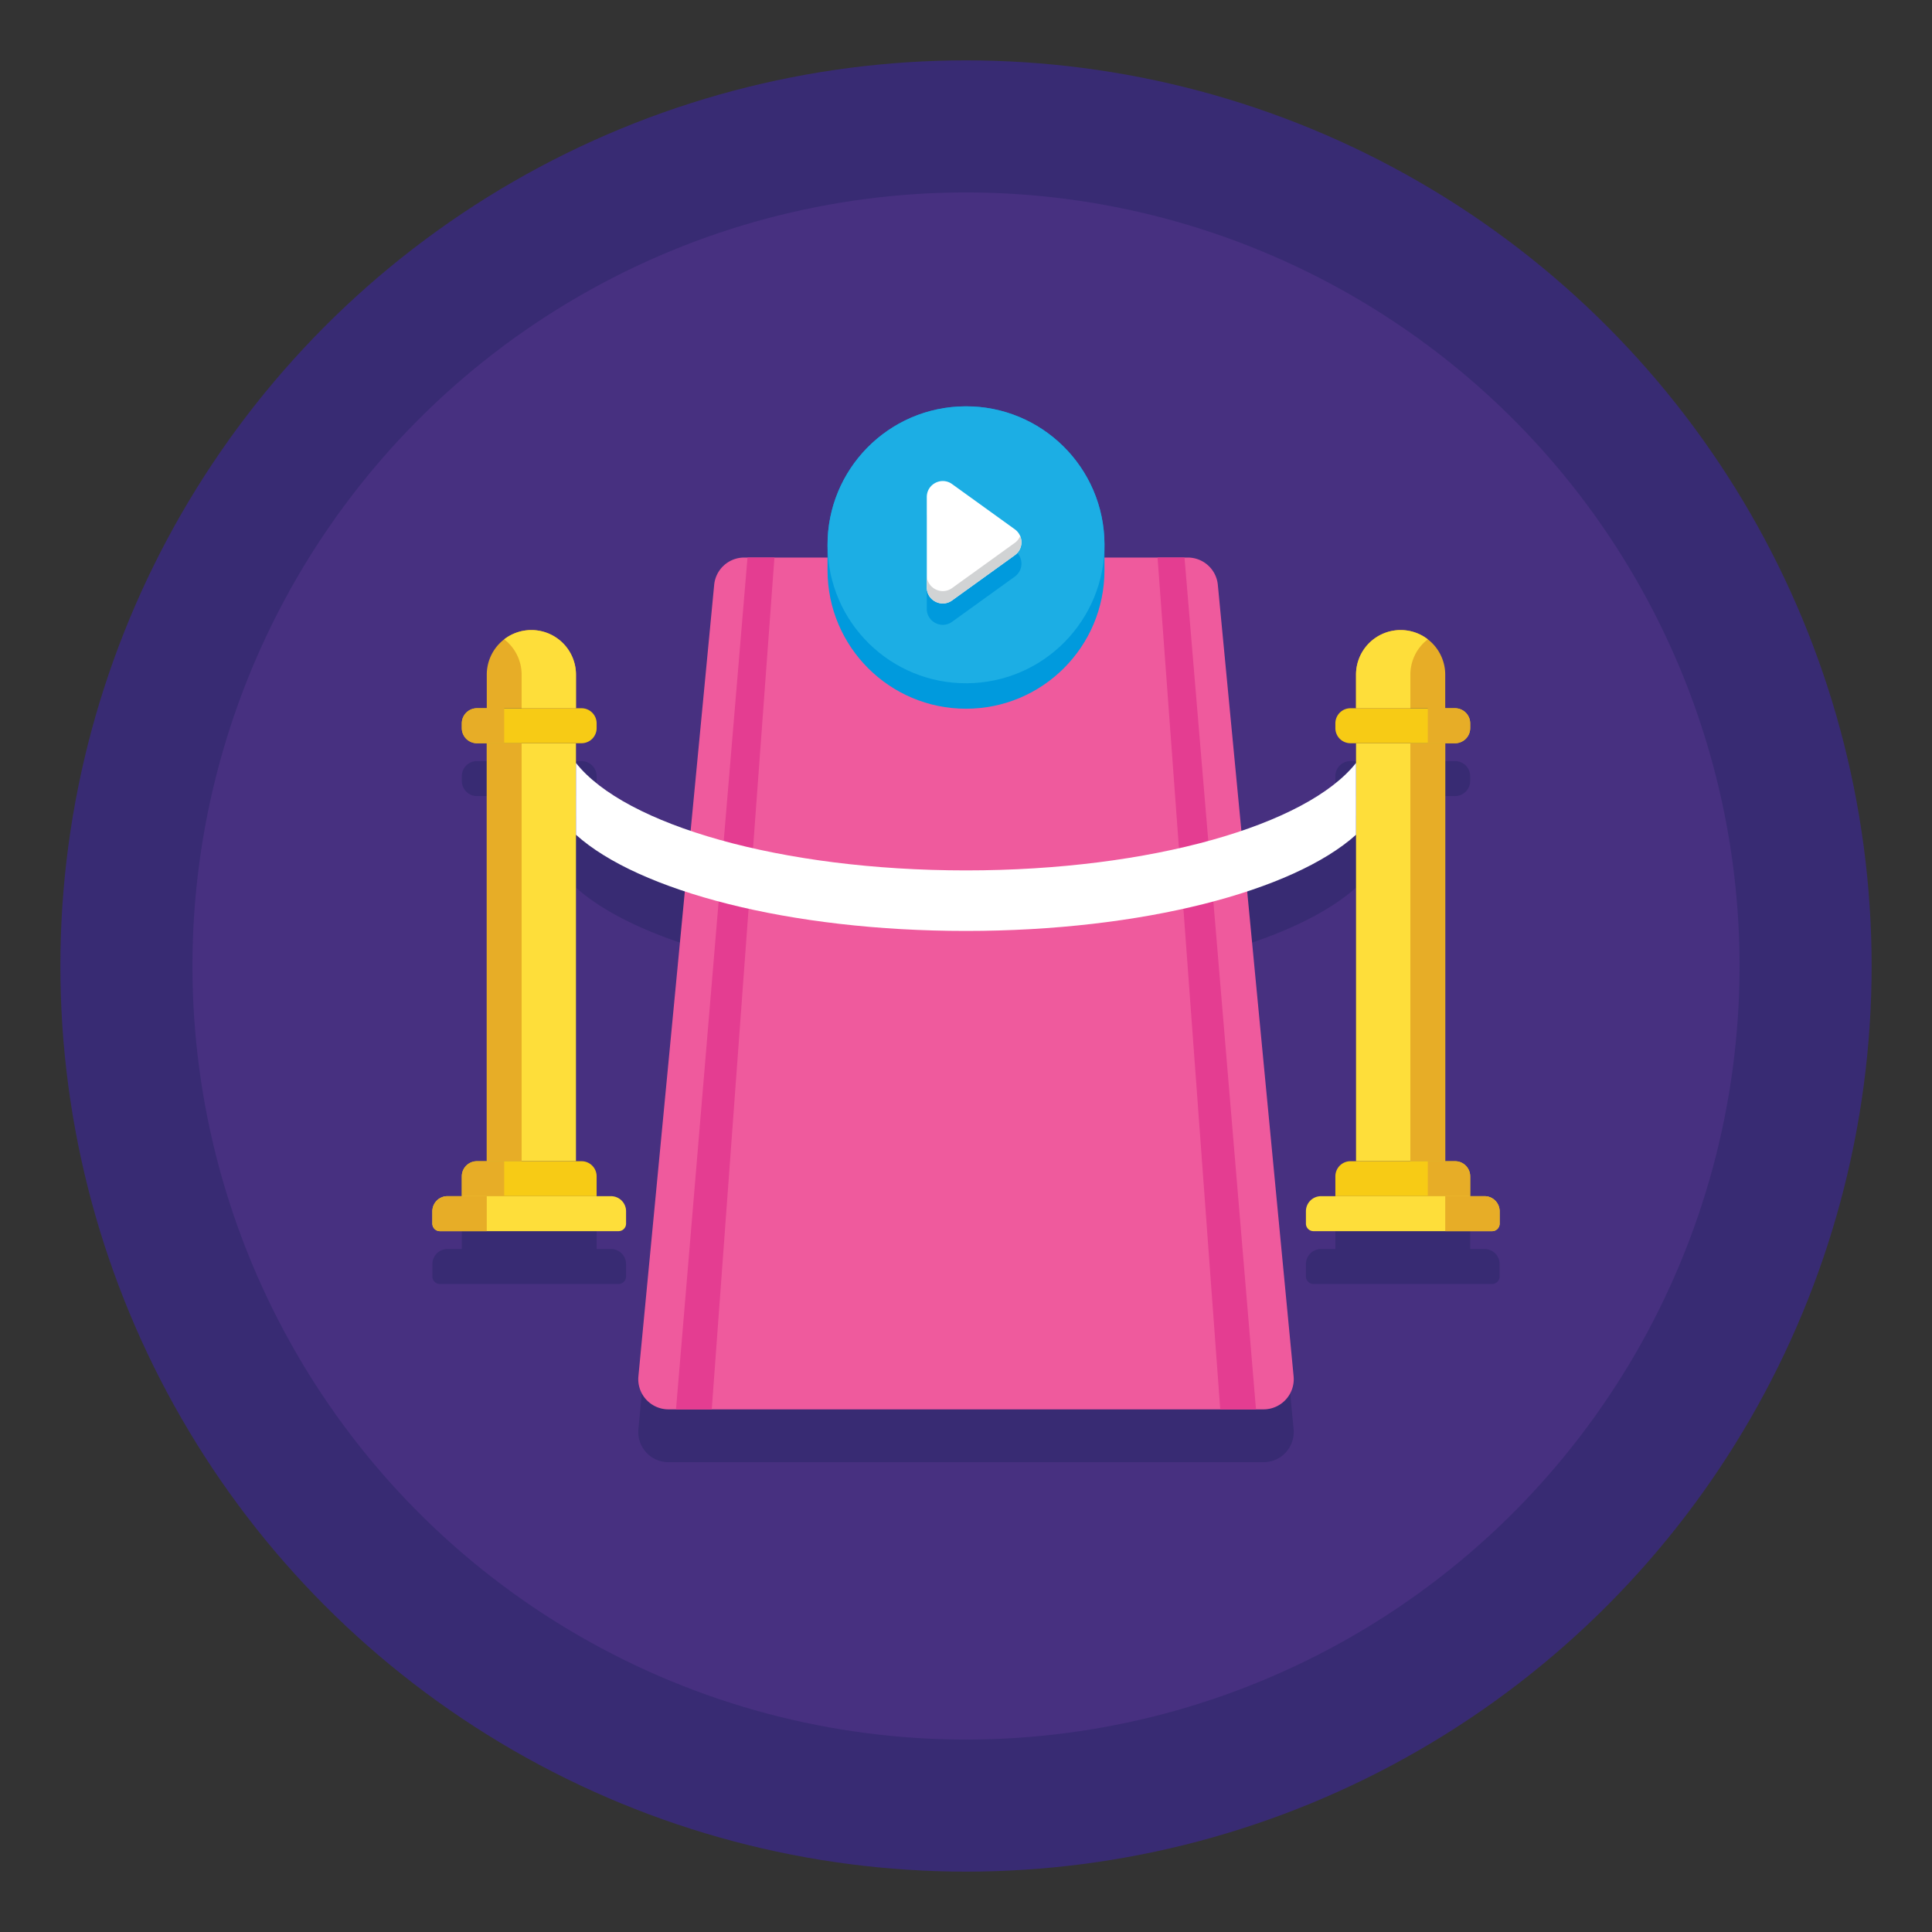 <svg version="1.1" id="Layer_1" xmlns="http://www.w3.org/2000/svg" x="0" y="0" viewBox="0 0 256 256" style="enable-background:new 0 0 256 256" xml:space="preserve"><rect x="0" y="0" width="256" height="256" fill="#333333" stroke="none"/><style>.st0{fill:#382b73}.st3{fill:#e43d91}.st4{fill:#fede3a}.st5{fill:#e7ad27}.st6{fill:#f7cb15}.st7{fill:#fff}.st8{fill:#009add}</style><switch><g><circle class="st0" cx="128" cy="128" r="120"/><circle cx="128" cy="128" r="102.5" style="fill:#473080"/><path class="st0" d="M196.709 165.501h-1.902v-2.634a2 2 0 0 0-2-2H191.5v-55.385h1.306a2 2 0 0 0 2-2v-.634a2 2 0 0 0-2-2H191.5v-4.45a5.91 5.91 0 0 0-11.82 0v4.45h-.737a2 2 0 0 0-2 2v.634a2 2 0 0 0 2 2h.737v2.613c-2.759 3.498-8.093 6.594-15.191 9l-3.121-32.599a4 4 0 0 0-3.982-3.619h-11.039v-1.685a18.264 18.264 0 0 0-3.134-10.259c-3.297-4.881-8.881-8.09-15.215-8.09s-11.918 3.209-15.215 8.09a18.306 18.306 0 0 0-2.761 6.561 18.457 18.457 0 0 0-.373 3.698v1.685H98.613a4 4 0 0 0-3.982 3.619l-3.121 32.599c-7.098-2.406-12.432-5.501-15.191-9v-2.613h.736a2 2 0 0 0 2-2v-.634a2 2 0 0 0-2-2h-.735v-4.45a5.91 5.91 0 0 0-11.82 0v4.45h-1.306a2 2 0 0 0-2 2v.634a2 2 0 0 0 2 2H64.5v55.385h-1.306a2 2 0 0 0-2 2v2.634h-1.903a2 2 0 0 0-2 2v1.635a1 1 0 0 0 1 1h23.667a1 1 0 0 0 1-1v-1.635a2 2 0 0 0-2-2h-1.903v-2.634a2 2 0 0 0-2-2h-.735V117.61c3.215 2.893 8.187 5.453 14.423 7.507l-6.151 64.249a4 4 0 0 0 3.982 4.381h78.853a4 4 0 0 0 3.982-4.381l-6.151-64.249c6.236-2.055 11.208-4.615 14.423-7.507v43.256h-.737a2 2 0 0 0-2 2v2.634h-1.902a2 2 0 0 0-2 2v1.635a1 1 0 0 0 1 1h23.667a1 1 0 0 0 1-1V167.5a2 2 0 0 0-2-1.999z"/><g><path d="M167.426 186.748H88.574a4 4 0 0 1-3.982-4.381l10.04-104.871a4 4 0 0 1 3.982-3.619h58.774a4.001 4.001 0 0 1 3.982 3.619l10.04 104.871a4.002 4.002 0 0 1-3.984 4.381z" style="fill:#ef5a9d"/><path class="st3" d="m99.048 73.877-9.473 112.871h4.737l8.305-112.871zM156.952 73.877h-3.569l8.305 112.871h4.737z"/><path class="st4" d="M64.5 98.481h11.82v55.385H64.5z"/><path class="st5" d="M64.5 98.481h4.619v55.385H64.5z"/><path class="st6" d="M79.056 158.501H61.194v-2.634a2 2 0 0 1 2-2h13.862a2 2 0 0 1 2 2v2.634z"/><path class="st5" d="M66.809 158.501h-5.615v-2.634a2 2 0 0 1 2-2h3.615v4.634z"/><path class="st4" d="M81.959 163.135H58.291a1 1 0 0 1-1-1V160.5a2 2 0 0 1 2-2h21.667a2 2 0 0 1 2 2v1.635a.998.998 0 0 1-.999 1z"/><path class="st5" d="M64.5 163.135h-6.208a1 1 0 0 1-1-1V160.5a2 2 0 0 1 2-2H64.5v4.635z"/><path class="st6" d="M77.056 98.481H63.194a2 2 0 0 1-2-2v-.634a2 2 0 0 1 2-2h13.862a2 2 0 0 1 2 2v.634a2 2 0 0 1-2 2z"/><path class="st5" d="M66.809 98.481h-3.615a2 2 0 0 1-2-2v-.634a2 2 0 0 1 2-2h3.615v4.634zM70.41 83.487a5.91 5.91 0 0 0-5.91 5.91v4.45h11.82v-4.45a5.91 5.91 0 0 0-5.91-5.91z"/><path class="st4" d="M70.41 83.487a5.879 5.879 0 0 0-3.601 1.225 5.898 5.898 0 0 1 2.309 4.685v4.45h7.201v-4.45a5.909 5.909 0 0 0-5.909-5.91z"/><g><path transform="rotate(-180 185.59 126.174)" class="st4" d="M179.68 98.481h11.82v55.385h-11.82z"/><path transform="rotate(-180 189.191 126.174)" class="st5" d="M186.882 98.481h4.619v55.385h-4.619z"/><path class="st6" d="M176.944 158.501h17.862v-2.634a2 2 0 0 0-2-2h-13.862a2 2 0 0 0-2 2v2.634z"/><path class="st5" d="M189.191 158.501h5.615v-2.634a2 2 0 0 0-2-2h-3.615v4.634z"/><path class="st4" d="M174.041 163.135h23.667a1 1 0 0 0 1-1V160.5a2 2 0 0 0-2-2h-21.667a2 2 0 0 0-2 2v1.635a1 1 0 0 0 1 1z"/><path class="st5" d="M191.5 163.135h6.208a1 1 0 0 0 1-1V160.5a2 2 0 0 0-2-2H191.5v4.635z"/><path class="st6" d="M178.944 98.481h13.862a2 2 0 0 0 2-2v-.634a2 2 0 0 0-2-2h-13.862a2 2 0 0 0-2 2v.634a2 2 0 0 0 2 2z"/><path class="st5" d="M189.191 98.481h3.615a2 2 0 0 0 2-2v-.634a2 2 0 0 0-2-2h-3.615v4.634zM185.59 83.487a5.91 5.91 0 0 1 5.91 5.91v4.45h-11.82v-4.45a5.91 5.91 0 0 1 5.91-5.91z"/><path class="st4" d="M185.59 83.487c1.356 0 2.604.457 3.601 1.225a5.898 5.898 0 0 0-2.309 4.685v4.45h-7.201v-4.45a5.909 5.909 0 0 1 5.909-5.91z"/></g><path class="st7" d="M179.68 101.095c-6.486 8.224-27.167 14.238-51.68 14.238s-45.194-6.014-51.68-14.238v9.515c8.307 7.475 28.314 12.744 51.68 12.744s43.374-5.269 51.68-12.744v-9.515z"/><g><path class="st8" d="M109.652 75.562c0 10.133 8.215 18.348 18.348 18.348 10.134 0 18.348-8.215 18.348-18.348v-3.37c0-10.134-8.215-18.348-18.348-18.348s-18.348 8.215-18.348 18.348v3.37z"/><circle transform="rotate(-3.279 127.92 72.15)" cx="128" cy="72.192" style="fill:#1caee4" r="18.348"/><g><path class="st8" d="M122.804 80.673V68.694c0-1.726 1.955-2.727 3.355-1.717l8.309 5.99a2.117 2.117 0 0 1 0 3.435l-8.309 5.989c-1.401 1.008-3.355.008-3.355-1.718z"/><path class="st7" d="M122.804 77.84V65.861c0-1.726 1.955-2.727 3.355-1.717l8.309 5.99a2.117 2.117 0 0 1 0 3.435l-8.309 5.99c-1.401 1.008-3.355.007-3.355-1.719z"/><path d="m134.468 71.93-8.309 5.99c-1.4 1.009-3.355.009-3.355-1.717v1.638c0 1.726 1.955 2.726 3.355 1.717l8.309-5.99a2.11 2.11 0 0 0 .704-2.536 2.09 2.09 0 0 1-.704.898z" style="fill:#d1d3d4"/></g></g></g></g></switch></svg>